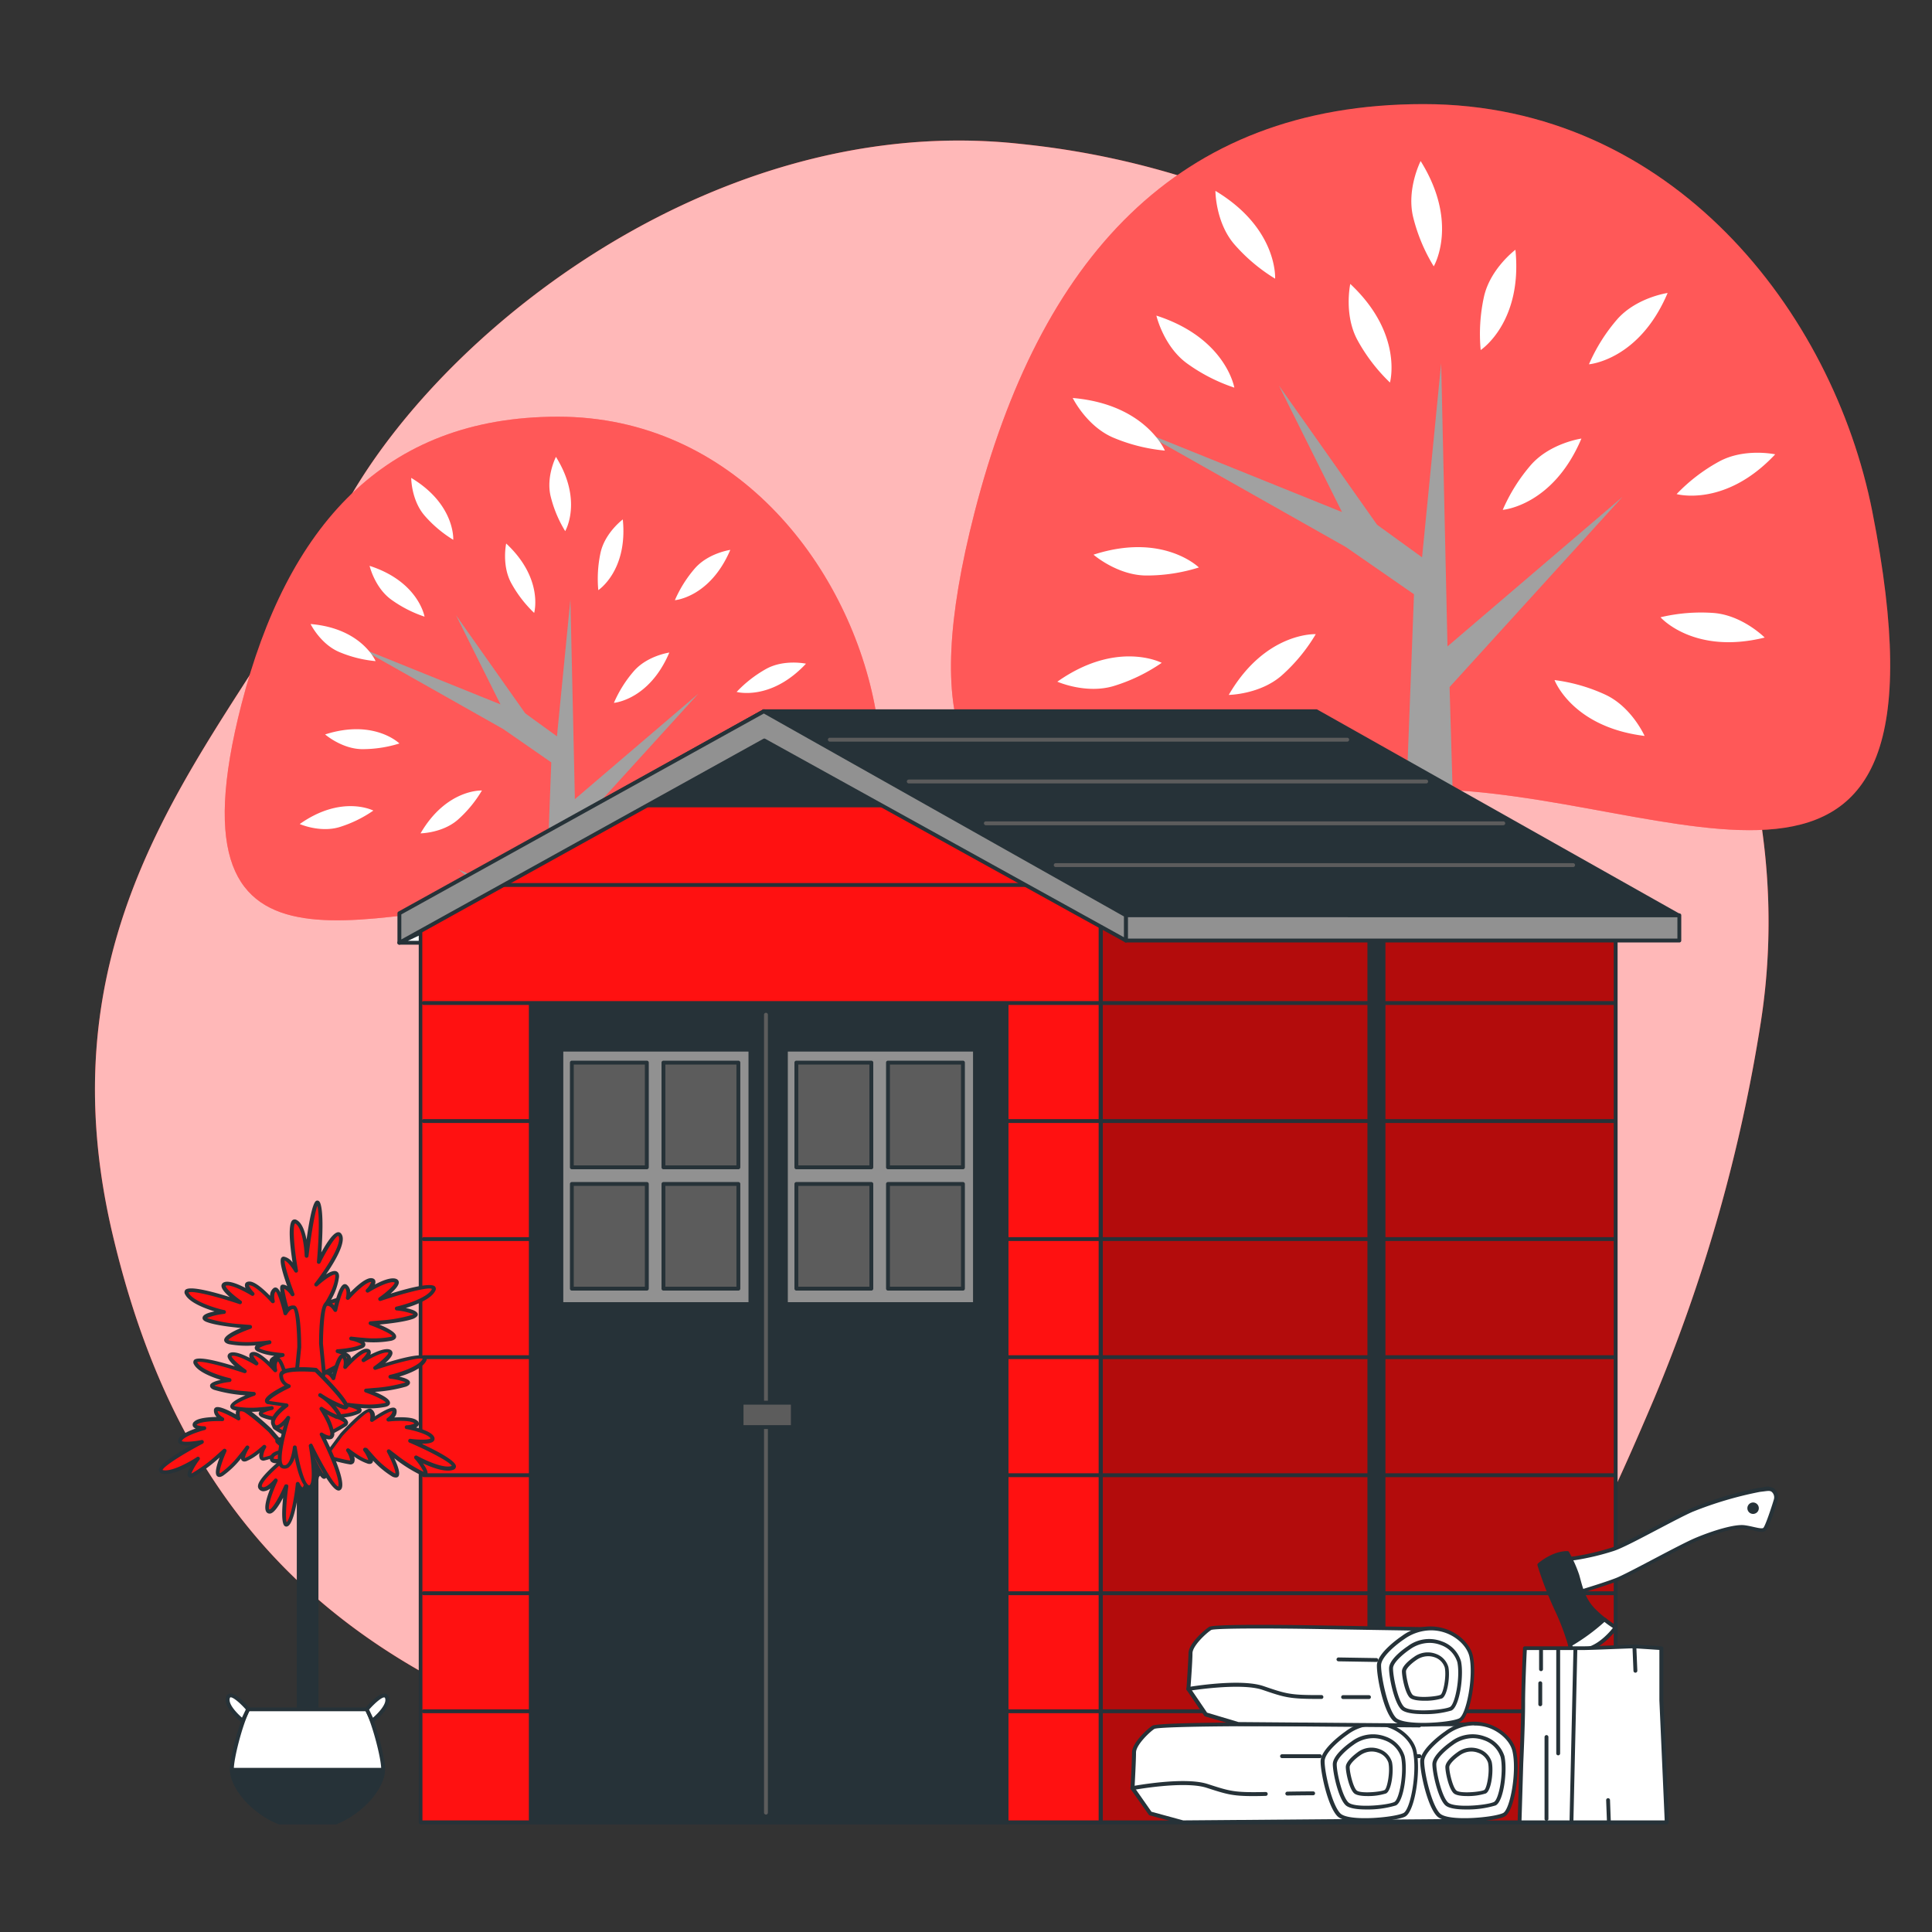 <svg xmlns="http://www.w3.org/2000/svg" viewBox="0 0 500 500"><rect x="0" y="0" width="500" height="500" fill="#333333" stroke="none"/><g id="freepik--background-simple--inject-34"><path d="M455.69,264.57C472.33,158.15,383.55,50.88,267,37.56c-1.45-.17-2.9-.32-4.36-.47C181.17,29,106.72,91.22,85.44,138.67s-77,92.6-56.35,180.56,76.74,134.82,208.27,148.69S393.15,444.17,428.07,362A420.16,420.16,0,0,0,455.69,264.57Z" style="fill:#FF1111"></path><path d="M455.69,264.57C472.33,158.15,383.55,50.88,267,37.56c-1.45-.17-2.9-.32-4.36-.47C181.17,29,106.72,91.22,85.44,138.67s-77,92.6-56.35,180.56,76.74,134.82,208.27,148.69S393.15,444.17,428.07,362A420.16,420.16,0,0,0,455.69,264.57Z" style="fill:#fff;opacity:0.7"></path></g><g id="freepik--Trees--inject-34"><path d="M484.56,132.42c24.28,123.12-52,71.84-116.15,71.84S223,246,252.26,132.42c16.74-64.9,52-105.48,116.15-105.48S474.32,80.5,484.56,132.42Z" style="fill:#FF1111"></path><path d="M484.56,132.42c24.28,123.12-52,71.84-116.15,71.84S223,246,252.26,132.42c16.74-64.9,52-105.48,116.15-105.48S474.32,80.5,484.56,132.42Z" style="fill:#fff;opacity:0.3"></path><polygon points="331.8 193.09 363.09 216.96 359.88 301.39 378.79 301.39 375.15 177.81 419.89 128.6 374.61 167.29 372.97 94.02 368.03 144.24 356.38 135.8 330.98 99.78 347.31 132.52 294.76 111.31 348.32 141.58 365.94 153.79 363.91 207.08 331.8 193.09" style="fill:#a1a1a1"></polygon><path d="M349.45,73.48S347.74,81.41,351.3,88a45.38,45.38,0,0,0,8.42,11S363.26,86.42,349.45,73.48Z" style="fill:#fff"></path><path d="M283,143.55s6.12,5.33,13.6,5.39a45,45,0,0,0,13.67-2.08S301,137.71,283,143.55Z" style="fill:#fff"></path><path d="M273.64,176.42s7.42,3.28,14.59,1.12a45,45,0,0,0,12.42-6S289.1,165.51,273.64,176.42Z" style="fill:#fff"></path><path d="M318,179.84s8.11-.1,13.73-5.05a45,45,0,0,0,8.79-10.67S327.5,163.48,318,179.84Z" style="fill:#fff"></path><path d="M299.27,81.68s1.84,7.91,7.87,12.33a45.27,45.27,0,0,0,12.3,6.31S317.29,87.49,299.27,81.68Z" style="fill:#fff"></path><path d="M431.58,75.82s-8,1.14-13,6.76a45.26,45.26,0,0,0-7.36,11.7S424.21,93.26,431.58,75.82Z" style="fill:#fff"></path><path d="M459.42,117.58s-7.94-1.71-14.51,1.86a45.09,45.09,0,0,0-11,8.43S446.48,131.4,459.42,117.58Z" style="fill:#fff"></path><path d="M456.7,165s-5.72-5.76-13.18-6.36a45.35,45.35,0,0,0-13.78,1.11S438.32,169.54,456.7,165Z" style="fill:#fff"></path><path d="M425.62,190.46s-3.29-7.42-10.05-10.63A45,45,0,0,0,402.31,176S406.83,188.15,425.62,190.46Z" style="fill:#fff"></path><path d="M409.27,113.5s-8,1.14-13,6.75a45.26,45.26,0,0,0-7.36,11.7S401.9,130.94,409.27,113.5Z" style="fill:#fff"></path><path d="M277.62,103s3.57,7.29,10.45,10.24a45,45,0,0,0,13.4,3.37S296.48,104.62,277.62,103Z" style="fill:#fff"></path><path d="M392.19,64.64s-6.5,4.85-8.14,12.15a45,45,0,0,0-.85,13.8S394.09,83.47,392.19,64.64Z" style="fill:#fff"></path><path d="M367.66,41.68s-3.69,7.23-1.94,14.5a45.07,45.07,0,0,0,5.33,12.75S377.68,57.74,367.66,41.68Z" style="fill:#fff"></path><path d="M314.55,49.4s0,8.12,4.87,13.8A45.06,45.06,0,0,0,330,72.12S330.78,59.14,314.55,49.4Z" style="fill:#fff"></path><path d="M226.32,182.23c17.13,86.82-36.67,50.66-81.91,50.66S41.85,262.34,62.5,182.23c11.8-45.77,36.67-74.39,81.91-74.39S219.1,145.61,226.32,182.23Z" style="fill:#FF1111"></path><path d="M226.32,182.23c17.13,86.82-36.67,50.66-81.91,50.66S41.85,262.34,62.5,182.23c11.8-45.77,36.67-74.39,81.91-74.39S219.1,145.61,226.32,182.23Z" style="fill:#fff;opacity:0.3"></path><polygon points="118.59 225.01 140.65 241.85 138.39 301.39 151.72 301.39 149.16 214.24 180.72 179.53 148.78 206.82 147.62 155.15 144.14 190.56 135.93 184.61 118.01 159.21 129.53 182.3 92.47 167.34 130.24 188.68 142.67 197.3 141.24 234.88 118.59 225.01" style="fill:#a1a1a1"></polygon><path d="M131,140.66s-1.21,5.59,1.3,10.23a31.74,31.74,0,0,0,5.94,7.73S140.78,149.79,131,140.66Z" style="fill:#fff"></path><path d="M84.14,190.07s4.32,3.76,9.59,3.81a32.05,32.05,0,0,0,9.64-1.47S96.84,186,84.14,190.07Z" style="fill:#fff"></path><path d="M77.57,213.26s5.24,2.31,10.29.79a31.94,31.94,0,0,0,8.76-4.27S88.48,205.56,77.57,213.26Z" style="fill:#fff"></path><path d="M108.84,215.67s5.73-.07,9.69-3.56a31.76,31.76,0,0,0,6.19-7.53S115.56,204.13,108.84,215.67Z" style="fill:#fff"></path><path d="M95.65,146.44s1.3,5.58,5.55,8.7a32,32,0,0,0,8.67,4.45S108.35,150.54,95.65,146.44Z" style="fill:#fff"></path><path d="M189,142.31s-5.66.8-9.15,4.77a32,32,0,0,0-5.19,8.25S183.76,154.61,189,142.31Z" style="fill:#fff"></path><path d="M208.59,171.76s-5.6-1.2-10.23,1.31a32,32,0,0,0-7.72,6S199.47,181.51,208.59,171.76Z" style="fill:#fff"></path><path d="M206.67,205.21s-4-4.06-9.29-4.48a31.91,31.91,0,0,0-9.72.78S193.71,208.41,206.67,205.21Z" style="fill:#fff"></path><path d="M184.75,223.16s-2.32-5.23-7.08-7.5a32,32,0,0,0-9.36-2.74S171.51,221.53,184.75,223.16Z" style="fill:#fff"></path><path d="M173.22,168.88s-5.67.81-9.15,4.77a31.65,31.65,0,0,0-5.19,8.25S168,181.18,173.22,168.88Z" style="fill:#fff"></path><path d="M80.38,161.5s2.52,5.14,7.37,7.22a31.68,31.68,0,0,0,9.45,2.38S93.68,162.62,80.38,161.5Z" style="fill:#fff"></path><path d="M161.18,134.43s-4.59,3.42-5.75,8.57a32,32,0,0,0-.59,9.73S162.52,147.71,161.18,134.43Z" style="fill:#fff"></path><path d="M143.88,118.24s-2.61,5.09-1.37,10.22a31.67,31.67,0,0,0,3.76,9S150.94,129.56,143.88,118.24Z" style="fill:#fff"></path><path d="M106.42,123.68s0,5.72,3.44,9.73a31.84,31.84,0,0,0,7.44,6.29S117.87,130.55,106.42,123.68Z" style="fill:#fff"></path></g><g id="freepik--Shed--inject-34"><rect x="267.3" y="233.63" width="150.83" height="237.99" style="fill:#FF1111"></rect><rect x="267.3" y="233.63" width="150.83" height="237.99" style="opacity:0.3"></rect><path d="M418.13,472.12H267.3a.5.5,0,0,1-.5-.5v-238a.5.5,0,0,1,.5-.5H418.13a.5.5,0,0,1,.5.5v238A.5.5,0,0,1,418.13,472.12Zm-150.33-1H417.63v-237H267.8Z" style="fill:#263238"></path><path d="M418,260.08H283.71a.5.5,0,0,1,0-1H418a.5.5,0,0,1,0,1Z" style="fill:#263238"></path><path d="M418,290.63H283.71a.5.5,0,1,1,0-1H418a.5.5,0,0,1,0,1Z" style="fill:#263238"></path><path d="M418,321.18H283.71a.5.5,0,0,1-.5-.5.51.51,0,0,1,.5-.5H418a.5.5,0,0,1,.5.5A.5.5,0,0,1,418,321.18Z" style="fill:#263238"></path><path d="M418,351.73H283.71a.5.5,0,0,1-.5-.5.51.51,0,0,1,.5-.5H418a.5.5,0,0,1,.5.5A.5.5,0,0,1,418,351.73Z" style="fill:#263238"></path><path d="M418,382.28H283.71a.5.5,0,0,1,0-1H418a.5.5,0,0,1,0,1Z" style="fill:#263238"></path><path d="M418,412.83H283.71a.5.5,0,0,1-.5-.5.51.51,0,0,1,.5-.5H418a.5.5,0,0,1,.5.5A.5.5,0,0,1,418,412.83Z" style="fill:#263238"></path><path d="M418,443.38H283.71a.5.5,0,0,1-.5-.5.51.51,0,0,1,.5-.5H418a.5.5,0,0,1,.5.5A.5.5,0,0,1,418,443.38Z" style="fill:#263238"></path><rect x="354.39" y="233.63" width="3.66" height="237.99" style="fill:#263238"></rect><path d="M358.05,472.12h-3.66a.5.5,0,0,1-.5-.5v-238a.5.5,0,0,1,.5-.5h3.66a.5.5,0,0,1,.5.5v238A.5.5,0,0,1,358.05,472.12Zm-3.16-1h2.66v-237h-2.66Z" style="fill:#263238"></path><polygon points="103.36 243.98 109.03 243.98 109.03 241.31 103.36 243.98" style="fill:#fff"></polygon><path d="M109,244.48h-5.67a.5.5,0,0,1-.49-.39.49.49,0,0,1,.27-.56l5.68-2.68a.51.51,0,0,1,.48,0,.52.52,0,0,1,.23.43V244A.5.5,0,0,1,109,244.48Zm-3.44-1h2.94v-1.39Z" style="fill:#263238"></path><polygon points="284.87 471.62 108.83 471.62 108.83 233.63 197.68 184.08 284.87 233.63 284.87 471.62" style="fill:#FF1111"></polygon><path d="M284.87,472.12h-176a.5.5,0,0,1-.5-.5v-238a.51.51,0,0,1,.26-.44l88.85-49.54a.48.48,0,0,1,.49,0l87.19,49.55a.49.49,0,0,1,.25.43v238A.5.5,0,0,1,284.87,472.12Zm-175.54-1h175V233.92l-86.69-49.26-88.35,49.26Z" style="fill:#263238"></path><path d="M268.08,229.53H122.44a.5.5,0,0,1,0-1H268.08a.5.5,0,0,1,0,1Z" style="fill:#263238"></path><path d="M285.13,260.08H109.65a.5.5,0,0,1,0-1H285.13a.5.5,0,0,1,0,1Z" style="fill:#263238"></path><path d="M285.13,290.63H109.65a.5.5,0,1,1,0-1H285.13a.5.5,0,0,1,0,1Z" style="fill:#263238"></path><path d="M285.13,321.18H109.65a.5.5,0,0,1-.5-.5.5.5,0,0,1,.5-.5H285.13a.5.5,0,0,1,.5.5A.5.5,0,0,1,285.13,321.18Z" style="fill:#263238"></path><path d="M285.13,351.73H109.65a.5.5,0,0,1-.5-.5.5.5,0,0,1,.5-.5H285.13a.5.5,0,0,1,.5.5A.5.5,0,0,1,285.13,351.73Z" style="fill:#263238"></path><path d="M285.13,382.28H109.65a.5.5,0,1,1,0-1H285.13a.5.5,0,0,1,0,1Z" style="fill:#263238"></path><path d="M285.13,412.83H109.65a.5.5,0,0,1-.5-.5.5.5,0,0,1,.5-.5H285.13a.5.5,0,0,1,.5.5A.5.5,0,0,1,285.13,412.83Z" style="fill:#263238"></path><path d="M285.13,443.38H109.65a.5.5,0,0,1-.5-.5.5.5,0,0,1,.5-.5H285.13a.5.5,0,0,1,.5.5A.5.5,0,0,1,285.13,443.38Z" style="fill:#263238"></path><polygon points="240.52 208.43 197.68 184.08 154.03 208.43 240.52 208.43" style="fill:#263238"></polygon><path d="M240.52,208.93H154a.51.51,0,0,1-.49-.38.52.52,0,0,1,.24-.56l43.66-24.34a.48.48,0,0,1,.49,0L240.77,208a.51.51,0,0,1,.23.57A.5.5,0,0,1,240.52,208.93Zm-84.57-1h82.68l-40.95-23.27Z" style="fill:#263238"></path><rect x="137.37" y="259.89" width="123.13" height="211.73" style="fill:#263238"></rect><path d="M260.5,472.12H137.37a.5.5,0,0,1-.5-.5V259.89a.5.5,0,0,1,.5-.5H260.5a.5.5,0,0,1,.5.5V471.62A.5.5,0,0,1,260.5,472.12Zm-122.63-1H260V260.39H137.87Z" style="fill:#263238"></path><rect x="145.28" y="271.65" width="48.92" height="65.89" style="fill:#919191"></rect><path d="M194.21,338H145.28a.51.51,0,0,1-.5-.5V271.65a.5.5,0,0,1,.5-.5h48.93a.5.5,0,0,1,.5.5v65.89A.51.51,0,0,1,194.21,338Zm-48.43-1h47.93V272.15H145.78Z" style="fill:#263238"></path><rect x="147.99" y="275.01" width="19.4" height="27.09" style="fill:#5c5c5c"></rect><path d="M167.39,302.6H148a.5.5,0,0,1-.5-.5V275a.5.5,0,0,1,.5-.5h19.4a.5.5,0,0,1,.5.5V302.1A.5.5,0,0,1,167.39,302.6Zm-18.9-1h18.4V275.51h-18.4Z" style="fill:#263238"></path><rect x="171.7" y="275.01" width="19.4" height="27.09" style="fill:#5c5c5c"></rect><path d="M191.09,302.6H171.7a.5.5,0,0,1-.5-.5V275a.5.5,0,0,1,.5-.5h19.39a.5.5,0,0,1,.5.5V302.1A.5.5,0,0,1,191.09,302.6Zm-18.89-1h18.39V275.51H172.2Z" style="fill:#263238"></path><rect x="147.99" y="306.41" width="19.4" height="27.09" style="fill:#5c5c5c"></rect><path d="M167.39,334H148a.5.5,0,0,1-.5-.5V306.41a.5.5,0,0,1,.5-.5h19.4a.5.5,0,0,1,.5.5V333.5A.5.5,0,0,1,167.39,334Zm-18.9-1h18.4V306.91h-18.4Z" style="fill:#263238"></path><rect x="171.7" y="306.41" width="19.4" height="27.09" style="fill:#5c5c5c"></rect><path d="M191.09,334H171.7a.5.5,0,0,1-.5-.5V306.41a.5.5,0,0,1,.5-.5h19.39a.5.5,0,0,1,.5.5V333.5A.5.5,0,0,1,191.09,334Zm-18.89-1h18.39V306.91H172.2Z" style="fill:#263238"></path><rect x="203.39" y="271.65" width="48.92" height="65.89" style="fill:#919191"></rect><path d="M252.32,338H203.39a.51.51,0,0,1-.5-.5V271.65a.5.5,0,0,1,.5-.5h48.93a.5.5,0,0,1,.5.5v65.89A.5.5,0,0,1,252.32,338Zm-48.43-1h47.93V272.15H203.89Z" style="fill:#263238"></path><rect x="206.1" y="275.01" width="19.4" height="27.09" style="fill:#5c5c5c"></rect><path d="M225.5,302.6H206.1a.5.5,0,0,1-.5-.5V275a.5.5,0,0,1,.5-.5h19.4a.5.5,0,0,1,.5.5V302.1A.5.5,0,0,1,225.5,302.6Zm-18.9-1H225V275.51H206.6Z" style="fill:#263238"></path><rect x="229.81" y="275.01" width="19.4" height="27.09" style="fill:#5c5c5c"></rect><path d="M249.21,302.6h-19.4a.5.5,0,0,1-.5-.5V275a.5.5,0,0,1,.5-.5h19.4a.5.5,0,0,1,.5.5V302.1A.5.5,0,0,1,249.21,302.6Zm-18.9-1h18.4V275.51h-18.4Z" style="fill:#263238"></path><polyline points="211.76 306.41 206.1 306.41 206.1 333.5 225.5 333.5 225.5 306.41 211.76 306.41" style="fill:#5c5c5c"></polyline><path d="M225.5,334H206.1a.5.5,0,0,1-.5-.5V306.41a.5.5,0,0,1,.5-.5h19.4a.5.5,0,0,1,.5.5V333.5A.5.5,0,0,1,225.5,334Zm-18.9-1H225V306.91H206.6Z" style="fill:#263238"></path><rect x="229.81" y="306.41" width="19.4" height="27.09" style="fill:#5c5c5c"></rect><path d="M249.21,334h-19.4a.5.5,0,0,1-.5-.5V306.41a.5.5,0,0,1,.5-.5h19.4a.5.5,0,0,1,.5.5V333.5A.5.5,0,0,1,249.21,334Zm-18.9-1h18.4V306.91h-18.4Z" style="fill:#263238"></path><path d="M198.23,469.61a.51.51,0,0,1-.5-.5V262.61a.5.5,0,0,1,.5-.5.5.5,0,0,1,.5.5v206.5A.5.5,0,0,1,198.23,469.61Z" style="fill:#5c5c5c"></path><rect x="191.92" y="363.02" width="13.26" height="6.31" style="fill:#5c5c5c"></rect><path d="M205.18,369.83H191.92a.5.5,0,0,1-.5-.5V363a.5.5,0,0,1,.5-.5h13.26a.5.5,0,0,1,.5.5v6.31A.5.5,0,0,1,205.18,369.83Zm-12.76-1h12.26v-5.31H192.42Z" style="fill:#263238"></path><polygon points="197.68 184.08 291.37 236.88 434.4 236.88 340.71 184.08 197.68 184.08" style="fill:#263238"></polygon><path d="M434.4,237.38h-143a.54.54,0,0,1-.25-.06l-93.68-52.8a.49.49,0,0,1-.24-.56.5.5,0,0,1,.48-.38h143a.4.4,0,0,1,.24.07l93.69,52.8a.5.5,0,0,1-.24.93Zm-142.9-1h141l-91.91-51.8h-141Z" style="fill:#263238"></path><path d="M348.66,191.93H214.76a.5.5,0,0,1-.5-.5.5.5,0,0,1,.5-.5h133.9a.5.5,0,0,1,.5.5A.5.5,0,0,1,348.66,191.93Z" style="fill:#5c5c5c"></path><path d="M369.09,202.75H235.19a.51.51,0,0,1-.5-.5.5.5,0,0,1,.5-.5h133.9a.5.5,0,0,1,.5.5A.5.5,0,0,1,369.09,202.75Z" style="fill:#5c5c5c"></path><path d="M389.05,213.57H255.14a.51.51,0,0,1-.5-.5.5.5,0,0,1,.5-.5H389.05a.5.5,0,0,1,.5.5A.51.51,0,0,1,389.05,213.57Z" style="fill:#5c5c5c"></path><path d="M407.12,224.39H273.22a.5.5,0,0,1-.5-.5.5.5,0,0,1,.5-.5h133.9a.5.5,0,0,1,.5.5A.5.5,0,0,1,407.12,224.39Z" style="fill:#5c5c5c"></path><rect x="291.37" y="236.88" width="143.24" height="6.53" style="fill:#919191"></rect><path d="M434.61,243.91H291.37a.5.5,0,0,1-.5-.5v-6.53a.5.5,0,0,1,.5-.5H434.61a.5.5,0,0,1,.5.5v6.53A.5.5,0,0,1,434.61,243.91Zm-142.74-1H434.11v-5.53H291.87Z" style="fill:#263238"></path><polygon points="291.37 243.41 197.81 191.64 103.36 243.98 103.36 236.36 197.68 184.08 291.37 236.88 291.37 243.41" style="fill:#919191"></polygon><path d="M103.36,244.48a.59.59,0,0,1-.26-.07.51.51,0,0,1-.24-.43v-7.62a.52.52,0,0,1,.25-.44l94.33-52.27a.48.48,0,0,1,.49,0l93.69,52.8a.49.49,0,0,1,.25.43v6.53a.5.5,0,0,1-.25.43.48.48,0,0,1-.49,0l-93.32-51.63L103.6,244.42A.53.53,0,0,1,103.36,244.48Zm.5-7.83v6.48l93.7-51.93a.53.53,0,0,1,.49,0l92.82,51.36v-5.39l-93.19-52.51Z" style="fill:#263238"></path></g><g id="freepik--plant-1--inject-34"><path d="M79.2,361s-10.09-21.76-6.92-21.76,3.62,4.53,3.62,4.53-3.85-10.87-2.71-10.87,2.49,2,2.49,2-3.63-9.28-2.27-9.28,3.17,3.17,3.17,3.17-2.49-14,0-12.68S79.3,325,79.3,325s2-16.75,3.17-13.35,0,14.94,0,14.94,4.75-9.74,5.65-6.57-6.33,12.45-6.33,12.45,5.65-5.21,5.43-2-2.79,7-2.79,7,5.73-2.71,5,0-3.85,6.34-3.85,6.34,1.68-2.79,1.63,1.09a15.59,15.59,0,0,1-2.53,7.51s3.17-.91,1.58,1.58S79.2,361,79.2,361Z" style="fill:#FF1111"></path><path d="M79.2,361.53l-.11,0a.5.5,0,0,1-.35-.27c-1.5-3.24-8.9-19.52-7.32-22a1,1,0,0,1,.86-.47,3.48,3.48,0,0,1,1.53.34c-1-3.08-1.6-5.78-1.16-6.4a.68.68,0,0,1,.54-.28,2.15,2.15,0,0,1,1.15.41c-1.07-3-2.13-6.47-1.54-7.32a.72.72,0,0,1,.61-.33,3.59,3.59,0,0,1,2.31,1.54c-.63-4.05-1.3-10,0-11a1,1,0,0,1,1.09,0c1.38.75,2.12,3,2.52,5.08,1.41-10,2.35-10.08,2.73-10.12s.68.22.87.79c.83,2.49.5,9,.23,12.63,1.34-2.44,3.19-5.33,4.46-5.23.32,0,.75.23,1,1,.64,2.23-2.13,6.85-4.25,9.93,1-.67,2.09-1.1,2.74-.79.32.16.69.53.63,1.45a15.82,15.82,0,0,1-2.07,5.91c1.35-.5,3.15-1,4-.31a1.36,1.36,0,0,1,.36,1.5,16.07,16.07,0,0,1-2.71,5c.37.34.52,1.08.5,2.34a15.14,15.14,0,0,1-2,6.83,1.52,1.52,0,0,1,1.33.49c.53.7-.11,1.7-.32,2-1.6,2.53-7,7-7.21,7.16A.49.49,0,0,1,79.2,361.53Zm-6.92-21.76c-1,.93,2.86,11.22,7.1,20.45,1.38-1.17,5.26-4.55,6.51-6.51.43-.67.36-.89.36-.9a2.27,2.27,0,0,0-1.38.07.5.5,0,0,1-.55-.77,15.15,15.15,0,0,0,2.44-7.22,4.37,4.37,0,0,0-.14-1.5c-.34.43-.58.7-.61.73a.5.5,0,0,1-.67.08.49.49,0,0,1-.13-.66,3.46,3.46,0,0,1,.71-.88A17.26,17.26,0,0,0,89,337.34c0-.12.08-.4,0-.48-.47-.38-2.62.23-4.33,1a.52.52,0,0,1-.6-.13.5.5,0,0,1,0-.6s2.49-3.77,2.7-6.76c0-.36,0-.47-.06-.48-.48-.22-2.63,1.17-4.53,2.92a.52.52,0,0,1-.68,0,.51.51,0,0,1-.06-.68c2-2.52,6.94-9.6,6.25-12-.06-.23-.13-.28-.13-.28-.63,0-2.79,3.23-4.6,6.92a.49.49,0,0,1-.94-.26c0-.12,1-10.85.11-14.44-.66,1.75-1.63,7.58-2.29,13a.49.49,0,0,1-.52.44.49.49,0,0,1-.47-.48c-.06-2-.62-7.41-2.46-8.41-.7.47-.35,6.06.73,12.15a.49.49,0,0,1-.32.56.5.5,0,0,1-.6-.22c-.62-1.08-1.8-2.64-2.55-2.89-.09,1,1.2,5.12,2.54,8.57a.5.5,0,0,1-.88.46,5.22,5.22,0,0,0-1.79-1.75,40.18,40.18,0,0,0,1.86,7.05,8.25,8.25,0,0,1,1.07,3.2.49.49,0,0,1-.39.53.51.51,0,0,1-.58-.32c-.34-.95-.68-2-1-2.95A2.53,2.53,0,0,0,72.28,339.77Z" style="fill:#263238"></path><path d="M77.45,348.63s-.07-9.93-1.35-10.28-2.28,1.55-2.28,1.55-1.59-6.93-2.73-6.15-.55,3-.55,3-4.05-4.58-6-4.62.73,2.74.73,2.74-5.36-3.34-7.14-2.58,3.89,4.74,3.89,4.74-15.24-5.17-13.71-2.26,9.49,4.72,9.49,4.72-7.23.94-4.22,2.14c2,.78,6.12,1.27,8.72,1.52,1.35.12,2.29.18,2.29.18s-8.88,3.15-5.22,4a25.54,25.54,0,0,0,6.92.27c1.9-.13,3.32-.34,3.32-.34s-4.66,1-2.77,2,6.21,1.27,6.21,1.27-4.19,1.18-2.45,2.34,6.07,3.3,6.07,3.3Z" style="fill:#FF1111"></path><path d="M76.7,356.74a.42.42,0,0,1-.22-.05c-.18-.09-4.39-2.16-6.13-3.33a1.15,1.15,0,0,1-.63-1.16c.08-.53.62-1,1.25-1.31a14.34,14.34,0,0,1-4.33-1.12c-.66-.35-.75-.77-.71-1.06a.93.93,0,0,1,.29-.54,26,26,0,0,1-6.94-.29c-.82-.2-1.24-.56-1.27-1.07,0-1.05,2.21-2.24,4.37-3.14h-.1c-3-.28-6.88-.78-8.85-1.56-.28-.11-1.13-.45-1-1.15s1.12-1.16,3.1-1.57c-2.55-.78-6.5-2.28-7.59-4.36a1,1,0,0,1,0-1.18c1-1.2,7.16.46,11.53,1.83-1.17-1-2.24-2.19-2.15-3a1,1,0,0,1,.65-.82c1.26-.54,3.76.52,5.58,1.47a1.43,1.43,0,0,1-.1-1.11c.12-.27.41-.56,1.13-.56,1.5,0,3.92,2.27,5.31,3.69a2.46,2.46,0,0,1,.92-2,.81.81,0,0,1,.78-.08c1,.39,1.94,3.43,2.47,5.47a2.2,2.2,0,0,1,2.18-.85c1.35.37,1.68,6.05,1.71,10.75v.06l-.76,7.61a.48.48,0,0,1-.25.39A.53.53,0,0,1,76.7,356.74Zm-6-4.39a.71.71,0,0,0,.19.18c1.29.86,4.1,2.3,5.37,2.94l.68-6.86c0-4.32-.44-9.28-1-9.81-.67-.16-1.43.93-1.64,1.33a.51.51,0,0,1-.51.26.49.49,0,0,1-.42-.38c-.64-2.79-1.55-5.34-2-5.78-.59.53-.39,1.94-.27,2.42a.5.5,0,0,1-.25.57.52.52,0,0,1-.61-.11c-1.51-1.71-4.36-4.43-5.6-4.46a.81.81,0,0,0-.24,0,6.74,6.74,0,0,0,1.34,1.87.49.49,0,0,1,0,.66.49.49,0,0,1-.65.11c-2-1.23-5.56-3-6.68-2.54-.11.5,1.8,2.34,4,3.87a.5.5,0,0,1-.45.88c-5.64-1.91-12.19-3.59-13.15-3l0,.08c1.17,2.23,7,4,9.16,4.46a.5.5,0,0,1,0,1,16.39,16.39,0,0,0-4.39,1.05c.07,0,.16.08.3.13a37.76,37.76,0,0,0,8.58,1.49c1.34.12,2.26.18,2.27.18a.51.51,0,0,1,.13,1c-2.88,1-5.52,2.36-5.76,2.92h0a4.79,4.79,0,0,0,.49.15,25.15,25.15,0,0,0,6.78.26c1.85-.13,3.27-.33,3.28-.34a.5.5,0,0,1,.18,1,8.43,8.43,0,0,0-2.77,1l.13.08c1.77.94,6,1.21,6,1.21a.5.5,0,0,1,.47.45.49.49,0,0,1-.36.53,5,5,0,0,0-2.51,1.27Z" style="fill:#263238"></path><path d="M83.08,347.72s.08-9.92,1.35-10.27S86.71,339,86.71,339s1.59-6.92,2.73-6.15.56,3,.56,3,4-4.58,6-4.63-.74,2.74-.74,2.74,5.37-3.33,7.15-2.57-3.89,4.73-3.89,4.73,15.24-5.17,13.71-2.25-9.49,4.71-9.49,4.71,7.23.95,4.21,2.14c-2,.79-6.11,1.28-8.71,1.52-1.35.13-2.29.19-2.29.19s8.88,3.14,5.22,4a24.79,24.79,0,0,1-6.92.27c-1.9-.13-3.33-.34-3.33-.34s4.67,1,2.77,2-6.21,1.27-6.21,1.27,4.19,1.18,2.46,2.34-6.07,3.3-6.07,3.3Z" style="fill:#FF1111"></path><path d="M83.84,355.84a.5.5,0,0,1-.24-.06.51.51,0,0,1-.26-.39l-.76-7.62v0c0-4.7.37-10.38,1.72-10.76a2.2,2.2,0,0,1,2.18.86c.52-2,1.46-5.08,2.47-5.48a.81.81,0,0,1,.77.09,2.42,2.42,0,0,1,.93,2c1.38-1.42,3.8-3.66,5.31-3.7.71,0,1,.3,1.13.57a1.4,1.4,0,0,1-.1,1.1c1.82-1,4.31-2,5.58-1.46a1,1,0,0,1,.64.81c.09.82-1,2-2.14,3,4.36-1.37,10.5-3,11.53-1.82a1,1,0,0,1,0,1.17c-1.09,2.09-5,3.59-7.58,4.36,2,.42,3,.95,3.09,1.58s-.76,1-1,1.15c-2,.78-5.9,1.27-8.86,1.55h-.09c2.16.89,4.42,2.08,4.36,3.13,0,.51-.45.87-1.26,1.07a25.61,25.61,0,0,1-7,.29,1,1,0,0,1,.3.55c0,.29,0,.71-.71,1.06A14.63,14.63,0,0,1,89.57,350c.63.35,1.16.79,1.25,1.31a1.14,1.14,0,0,1-.63,1.16c-1.74,1.17-6,3.25-6.13,3.34A.59.59,0,0,1,83.84,355.84Zm-.26-8.14.68,6.87c1.27-.64,4.08-2.08,5.37-2.95.17-.11.2-.18.2-.18-.06-.3-1.28-.91-2.51-1.26a.5.5,0,0,1,.1-1s4.23-.27,6-1.21l.13-.08a8.48,8.48,0,0,0-2.77-1,.5.5,0,0,1-.39-.58.51.51,0,0,1,.57-.4s1.43.2,3.28.33A24.68,24.68,0,0,0,101,346a1.3,1.3,0,0,0,.53-.21c-.16-.45-2.86-1.83-5.8-2.87a.51.51,0,0,1-.33-.54.5.5,0,0,1,.47-.43s.93-.06,2.27-.19a38,38,0,0,0,8.58-1.48,2.71,2.71,0,0,0,.29-.14,15.9,15.9,0,0,0-4.38-1,.5.5,0,0,1-.44-.48.5.5,0,0,1,.39-.51c2.15-.48,8-2.23,9.16-4.45a.38.38,0,0,0,0-.14c-.74-.56-7.42,1.15-13.16,3.1a.5.5,0,0,1-.45-.89c2.17-1.52,4.09-3.37,4-3.86-1.16-.48-4.73,1.3-6.72,2.54a.5.5,0,0,1-.63-.77,5.45,5.45,0,0,0,1.29-1.9H96c-1.24,0-4.1,2.75-5.61,4.46a.5.5,0,0,1-.61.11.52.52,0,0,1-.25-.57c.13-.47.32-1.89-.26-2.42-.5.44-1.41,3-2,5.78a.51.51,0,0,1-.42.39.51.51,0,0,1-.51-.26c-.21-.4-1-1.5-1.7-1.3C84,338.42,83.62,343.39,83.58,347.7Zm10.06.14Z" style="fill:#263238"></path><path d="M67.07,372.79s5.51,3.94,7.88,6.69l2.36,2.76v65.59H82V382.24l7.09-8.66-6.69,4.72,4.33-16.14-7.48,15-6.7-13,2,11.42Z" style="fill:#263238"></path><path d="M82,448.33H77.31a.5.5,0,0,1-.5-.5V382.42l-2.24-2.61c-2.3-2.68-7.73-6.57-7.79-6.61a.5.5,0,0,1,.47-.88l6.66,2.46-1.82-10.56a.5.5,0,0,1,.94-.32L79.27,376l7-14.08a.51.51,0,0,1,.62-.25.52.52,0,0,1,.31.6l-4,14.81,5.56-3.93a.49.49,0,0,1,.65.07.5.5,0,0,1,0,.65l-7,8.53v65.41A.5.5,0,0,1,82,448.33Zm-4.22-1h3.72V382.24a.52.52,0,0,1,.11-.32l4.76-5.81-3.69,2.6a.5.5,0,0,1-.57,0,.51.51,0,0,1-.2-.54l3-11.36-5.27,10.53a.49.49,0,0,1-.44.28h0a.5.5,0,0,1-.45-.27l-5.2-10.1L75,375.46a.5.5,0,0,1-.66.56l-4.3-1.59a40.46,40.46,0,0,1,5.25,4.73l2.36,2.75a.5.5,0,0,1,.12.33Z" style="fill:#263238"></path><path d="M69.92,370.17s-6.71-6.3-7.76-5.67-.42,2.52-.42,2.52-5.67-3.36-5.88-2.1,1.68,2.31,1.68,2.31-5.66-.21-6.92,1,2.31,1.26,2.31,1.26-5.67,1.47-6.3,3.15,5.67.42,5.67.42S39.08,380,42,380.87s9.24-3.36,9.24-3.36-4,5.46-1.26,4.2a37.84,37.84,0,0,0,6.59-4.88c1-.83,1.59-1.41,1.59-1.41s-3.57,8-.63,6.08A23.46,23.46,0,0,0,62.15,377c1.13-1.35,1.9-2.44,1.9-2.44s-2.31,3.77-.42,3.14,4.83-3.35,4.83-3.35-1.89,3.56,0,3.14,6.09-2,6.09-2Z" style="fill:#FF1111"></path><path d="M49.34,382.4a.79.79,0,0,1-.63-.28c-.15-.19-.56-.69.85-3-2.17,1.21-5.62,2.82-7.68,2.23a1,1,0,0,1-.79-.81c-.15-1.45,4.77-4.47,8.47-6.53-1.39.12-2.77.06-3.25-.51a.94.94,0,0,1-.15-1c.45-1.19,2.69-2.18,4.49-2.8a1.24,1.24,0,0,1-.74-.63,1,1,0,0,1,.35-1.15c1-1,4-1.18,5.82-1.21a2.28,2.28,0,0,1-.71-1.88.79.79,0,0,1,.46-.6c.92-.43,3.52.86,5.23,1.81a2.05,2.05,0,0,1,.84-2c.92-.54,3.73,1.39,8.37,5.73l0,0,4.63,5.38a.49.49,0,0,1,.11.45.53.53,0,0,1-.32.35c-.17.06-4.26,1.56-6.16,2a1.12,1.12,0,0,1-1.22-.33,2,2,0,0,1-.11-1.61,13.35,13.35,0,0,1-3.44,2.14c-.68.22-1,0-1.21-.21a1,1,0,0,1-.18-.48,23.08,23.08,0,0,1-4.59,4.41c-.67.43-1.19.49-1.57.16-.72-.62-.19-2.7.62-4.83a37.87,37.87,0,0,1-6.66,4.92A2.24,2.24,0,0,1,49.34,382.4ZM51.25,377a.52.52,0,0,1,.36.16.5.5,0,0,1,0,.64,16.26,16.26,0,0,0-2.08,3.53l.21-.08a38.07,38.07,0,0,0,6.48-4.81c.94-.82,1.57-1.4,1.57-1.4a.5.5,0,0,1,.63,0,.49.49,0,0,1,.17.61c-1.11,2.48-1.89,5-1.74,5.66a2.42,2.42,0,0,0,.38-.2,23.25,23.25,0,0,0,4.5-4.37c1.09-1.33,1.86-2.41,1.87-2.42a.5.5,0,0,1,.84.55,8,8,0,0,0-1.09,2.43l.08,0c1.77-.59,4.62-3.22,4.64-3.25a.5.5,0,0,1,.65,0,.51.51,0,0,1,.14.63,4.86,4.86,0,0,0-.76,2.45.67.67,0,0,0,.21,0c1.38-.31,4.09-1.26,5.35-1.71l-4.14-4.8c-2.87-2.69-6.41-5.56-7.2-5.56h0c-.49.31-.25,1.51-.13,1.9a.48.48,0,0,1-.16.55.5.5,0,0,1-.57,0c-2.21-1.31-4.45-2.32-5.12-2.32h0c0,.71,1,1.45,1.44,1.66a.5.5,0,0,1,.23.58.47.47,0,0,1-.5.36c-2.1-.08-5.74.1-6.55.9l-.08.1a5.43,5.43,0,0,0,2,.31.5.5,0,0,1,.49.44.49.49,0,0,1-.37.54c-2.25.59-5.58,1.85-5.95,2.84.29.35,2.69.24,5.1-.24a.49.49,0,0,1,.57.32.51.51,0,0,1-.24.61c-4.81,2.52-10.05,5.78-10.42,6.83h0c2.23.63,7.12-2.16,8.82-3.29A.47.47,0,0,1,51.25,377Z" style="fill:#263238"></path><path d="M77.66,365.63s-.07-9.21-1.25-9.53-2.12,1.43-2.12,1.43-1.47-6.42-2.53-5.7-.51,2.8-.51,2.8-3.76-4.24-5.54-4.29.68,2.54.68,2.54-5-3.09-6.62-2.38,3.6,4.39,3.6,4.39-14.13-4.8-12.71-2.09,8.8,4.37,8.8,4.37-6.7.87-3.91,2a38,38,0,0,0,8.08,1.41c1.26.12,2.12.18,2.12.18s-8.23,2.91-4.84,3.74a23.6,23.6,0,0,0,6.43.25c1.75-.13,3.08-.32,3.08-.32s-4.33.93-2.57,1.87,5.76,1.18,5.76,1.18-3.89,1.09-2.28,2.17S77,372.69,77,372.69Z" style="fill:#FF1111"></path><path d="M77,373.19a.43.43,0,0,1-.22-.06c-.17-.08-4.08-2-5.69-3.09a1.1,1.1,0,0,1-.6-1.11,2,2,0,0,1,1.08-1.19,13.26,13.26,0,0,1-3.92-1c-.63-.34-.71-.74-.68-1a1,1,0,0,1,.23-.46A23.26,23.26,0,0,1,60.8,365c-.78-.18-1.18-.53-1.21-1,0-.95,1.82-2,3.94-2.89a37.29,37.29,0,0,1-8.16-1.43c-.27-.11-1.08-.43-1-1.11,0-.24.11-.88,2.75-1.46-2.37-.73-5.91-2.11-6.91-4a1,1,0,0,1,0-1.13c1-1.11,6.53.37,10.57,1.63-1-.92-1.95-2-1.88-2.71a1,1,0,0,1,.62-.78c1.17-.5,3.44.44,5.13,1.31a1.25,1.25,0,0,1-.06-1c.11-.26.39-.55,1.08-.55,1.39,0,3.59,2.06,4.89,3.38a2.26,2.26,0,0,1,.87-1.81.8.8,0,0,1,.75-.08c.94.37,1.81,3.14,2.3,5a2.07,2.07,0,0,1,2-.76c1,.29,1.57,3.65,1.62,10v.06l-.71,7.06a.48.48,0,0,1-.25.38A.44.44,0,0,1,77,373.19Zm-5.52-4.11s0,.05.17.13c1.17.79,3.72,2.1,4.92,2.71l.63-6.32c0-4-.41-8.55-1-9.06-.57-.15-1.27.86-1.47,1.22a.49.49,0,0,1-.92-.12c-.58-2.52-1.41-4.85-1.87-5.32-.5.5-.32,1.76-.21,2.19a.51.51,0,0,1-.25.57.52.52,0,0,1-.61-.11c-1.39-1.58-4-4.1-5.17-4.13h-.13a5.77,5.77,0,0,0,1.18,1.69.49.49,0,0,1,0,.66.51.51,0,0,1-.65.11c-2-1.23-5.19-2.77-6.16-2.35-.06.45,1.68,2.11,3.69,3.52a.51.51,0,0,1,.16.64.5.5,0,0,1-.61.24c-5.14-1.74-11.12-3.28-12.13-2.84l0,.05c1.08,2.05,6.48,3.66,8.47,4.11a.5.5,0,0,1,.39.51.5.5,0,0,1-.44.47,16.24,16.24,0,0,0-4,.93l.21.1a37.58,37.58,0,0,0,7.94,1.37c1.24.12,2.1.18,2.11.18a.49.49,0,0,1,.46.43.5.5,0,0,1-.33.54c-2.56.9-4.94,2.1-5.29,2.64a1.63,1.63,0,0,0,.4.14,23.43,23.43,0,0,0,6.27.24c1.72-.12,3-.31,3-.31a.5.5,0,0,1,.18,1,8.62,8.62,0,0,0-2.52.89l.08,0c1.64.87,5.52,1.12,5.56,1.12a.48.48,0,0,1,.46.44.49.49,0,0,1-.36.54A5,5,0,0,0,71.44,369.08Z" style="fill:#263238"></path><path d="M82.88,364.79s.07-9.21,1.25-9.53,2.11,1.43,2.11,1.43,1.48-6.42,2.54-5.7.51,2.81.51,2.81,3.76-4.25,5.54-4.3-.69,2.54-.69,2.54,5-3.09,6.63-2.38-3.61,4.39-3.61,4.39,14.14-4.8,12.72-2.09-8.8,4.37-8.8,4.37,6.7.87,3.9,2a37.28,37.28,0,0,1-8.08,1.41c-1.25.12-2.12.18-2.12.18s8.24,2.91,4.84,3.74a23.51,23.51,0,0,1-6.42.25c-1.76-.13-3.08-.32-3.08-.32s4.33.94,2.57,1.87-5.76,1.18-5.76,1.18,3.88,1.09,2.28,2.17-5.63,3.06-5.63,3.06Z" style="fill:#FF1111"></path><path d="M83.58,372.35a.42.42,0,0,1-.24-.07.49.49,0,0,1-.26-.38l-.7-7.06v-.06c.05-6.36.59-9.72,1.62-10a2,2,0,0,1,2,.76c.49-1.9,1.35-4.67,2.29-5a.82.82,0,0,1,.76.08,2.28,2.28,0,0,1,.87,1.81c1.29-1.32,3.5-3.34,4.88-3.38.69,0,1,.29,1.09.55a1.25,1.25,0,0,1-.06,1c1.69-.87,4-1.81,5.12-1.31a.93.93,0,0,1,.62.78c.08.75-.83,1.79-1.88,2.71,4-1.26,9.62-2.74,10.57-1.63a1,1,0,0,1,0,1.13c-1,1.91-4.55,3.29-6.92,4,2.65.58,2.73,1.22,2.76,1.46.08.68-.73,1-1,1.11A36.81,36.81,0,0,1,97,360.21c2.11.88,4,1.94,3.93,2.89,0,.49-.43.84-1.2,1a22,22,0,0,1-6.36.28.89.89,0,0,1,.22.46c0,.28,0,.68-.68,1a13.18,13.18,0,0,1-3.92,1,2,2,0,0,1,1.09,1.19,1.11,1.11,0,0,1-.6,1.11c-1.62,1.09-5.52,3-5.69,3.09A.46.46,0,0,1,83.58,372.35Zm-.2-7.59.63,6.32c1.19-.61,3.74-1.92,4.92-2.71.15-.09.17-.15.17-.15a5.21,5.21,0,0,0-2.31-1.12.51.51,0,0,1-.36-.54.49.49,0,0,1,.47-.44s3.91-.25,5.55-1.12l.08-.05a8.53,8.53,0,0,0-2.51-.89.5.5,0,0,1,.17-1s1.33.19,3,.31a21.83,21.83,0,0,0,6.26-.24,1.77,1.77,0,0,0,.41-.14c-.35-.54-2.73-1.74-5.3-2.64a.49.49,0,0,1-.32-.54.48.48,0,0,1,.46-.43s.86-.06,2.11-.18a37.7,37.7,0,0,0,7.94-1.37l.21-.1a16.11,16.11,0,0,0-4-.92.51.51,0,0,1-.43-.48.5.5,0,0,1,.39-.51c2-.45,7.39-2.06,8.46-4.11,0,0,0,0,0-.05-1-.44-7,1.1-12.13,2.84a.5.5,0,0,1-.45-.88c2-1.41,3.75-3.07,3.72-3.55-1-.38-4.21,1.15-6.18,2.38a.51.51,0,0,1-.65-.11.5.5,0,0,1,0-.66A5.4,5.4,0,0,0,95,350h-.12c-1.14,0-3.78,2.55-5.18,4.13a.52.52,0,0,1-.61.11.52.52,0,0,1-.25-.57c.12-.43.29-1.69-.21-2.19-.46.47-1.28,2.8-1.86,5.32a.5.5,0,0,1-.42.38.49.49,0,0,1-.51-.26c-.19-.36-.89-1.37-1.54-1.18C83.78,356.21,83.41,360.8,83.38,364.76Z" style="fill:#263238"></path><path d="M88.55,371.25s6.24-6.77,7.33-6.22.6,2.48.6,2.48,5.41-3.76,5.71-2.52-1.51,2.42-1.51,2.42,5.64-.62,7,.54-2.21,1.43-2.21,1.43,5.76,1.05,6.51,2.68-5.62.83-5.62.83,13.69,5.94,10.82,7-9.46-2.67-9.46-2.67,4.38,5.15,1.57,4.09a37.79,37.79,0,0,1-6.94-4.38c-1-.76-1.69-1.3-1.69-1.3s4.15,7.7,1.08,6a23.73,23.73,0,0,1-4.93-4.13c-1.22-1.27-2.07-2.3-2.07-2.3s2.58,3.59.65,3.1-5.06-3-5.06-3,2.15,3.42.23,3.14S84.33,377,84.33,377Z" style="fill:#FF1111"></path><path d="M102.44,382.38a2.12,2.12,0,0,1-1-.29,23.74,23.74,0,0,1-4.9-4.07,1,1,0,0,1-.14.49c-.16.23-.5.47-1.19.3a13.34,13.34,0,0,1-3.59-1.88,2,2,0,0,1,0,1.61,1.1,1.1,0,0,1-1.19.42c-1.93-.28-6.11-1.48-6.29-1.53a.5.5,0,0,1-.34-.32.51.51,0,0,1,.08-.46l4.22-5.7,0,0c4.31-4.67,7-6.8,7.93-6.33a2,2,0,0,1,1,1.92c1.64-1.08,4.14-2.55,5.08-2.2a.81.81,0,0,1,.51.57,2.28,2.28,0,0,1-.58,1.93c1.85-.11,4.84-.13,5.89.78a1,1,0,0,1,.44,1.13,1.26,1.26,0,0,1-.69.67c1.84.49,4.15,1.32,4.68,2.47a1,1,0,0,1-.07,1c-.44.6-1.82.78-3.21.74,3.85,1.79,9,4.44,8.92,5.9a.93.93,0,0,1-.72.86c-2,.74-5.57-.62-7.82-1.66,1.57,2.2,1.2,2.73,1.06,2.93-.4.56-1.21.25-1.48.15a37.57,37.57,0,0,1-7-4.41c1,2.07,1.65,4.1,1,4.77A.85.85,0,0,1,102.44,382.38Zm-7.71-7.67a.51.51,0,0,1,.39.19s.85,1,2,2.27a23,23,0,0,0,4.81,4,1.27,1.27,0,0,0,.39.16c.1-.63-.86-3.12-2.15-5.51a.5.5,0,0,1,.12-.62.51.51,0,0,1,.64,0s.67.54,1.67,1.29a38.51,38.51,0,0,0,6.81,4.32l.22.07a16,16,0,0,0-2.34-3.38.5.5,0,0,1,0-.64.52.52,0,0,1,.63-.12c1.78,1,6.86,3.44,9,2.64h0c-.45-1-5.92-3.89-10.89-6a.5.5,0,0,1,.26-1c2.44.31,4.84.25,5.13-.13-.47-.95-3.89-2-6.17-2.39a.5.5,0,0,1,0-1,5.37,5.37,0,0,0,2-.46l-.09-.09c-.86-.74-4.51-.65-6.6-.42a.5.5,0,0,1-.33-.91c.37-.25,1.35-1.06,1.31-1.77-.65,0-2.83,1.22-5,2.69a.5.5,0,0,1-.77-.53c.1-.4.25-1.61-.35-1.91-.67,0-4,3.17-6.71,6.09l-3.78,5.1c1.29.35,4.06,1.1,5.46,1.3a.45.45,0,0,0,.24,0,5.43,5.43,0,0,0-1-2.38.5.5,0,0,1,.73-.65s3.07,2.44,4.87,2.9l.09,0a8.61,8.61,0,0,0-1.26-2.35.49.49,0,0,1,.1-.69A.5.5,0,0,1,94.73,374.71Z" style="fill:#263238"></path><path d="M83.36,375.21s-5.67-6.51-6.51-5a2.16,2.16,0,0,0,.11,2.52s-5.78-.84-5.15.42l2.74,2.44s-4,.07-4.21,1.75,3.15.42,3.15.42-7.34,5.88-6.08,7.35,4-1.89,4-1.89-3.35,7.13-1.89,8,4.62-6.5,4.62-6.5-1.47,10.91.21,9.86S77.06,384,77.06,384s1,2.52,1.89.84a14.78,14.78,0,0,0,.84-5S82,384.87,82,382.24a11,11,0,0,0-.55-3.63,9.9,9.9,0,0,0-.43-1.1s2.93,6.51,3.14,4.2A26.76,26.76,0,0,0,83.36,375.21Z" style="fill:#FF1111"></path><path d="M74.12,395.08a.73.73,0,0,1-.41-.12c-.89-.57-.76-4.12-.44-7.35-.92,1.76-2.14,3.71-3.14,4.05a1.05,1.05,0,0,1-.87-.07c-1.25-.71-.32-3.85.69-6.35a3.29,3.29,0,0,1-1.73.7,1.5,1.5,0,0,1-1.19-.55,1.15,1.15,0,0,1-.26-.89c.14-1.51,2.94-4.19,4.81-5.83a2,2,0,0,1-1.32-.3,1.16,1.16,0,0,1-.41-1.13c.18-1.42,2.15-1.92,3.5-2.1l-1.87-1.66a.33.33,0,0,1-.11-.15.79.79,0,0,1,0-.85c.52-.72,2.67-.65,4.68-.41a2.71,2.71,0,0,1,.33-2.15.88.88,0,0,1,.71-.46c1.6-.15,5.46,4.11,6.6,5.42a.56.56,0,0,1,.11.2,26.79,26.79,0,0,1,.85,6.68c-.06.69-.38.89-.64.94s-.63.1-1.53-1.27c0,.26,0,.54,0,.82s0,1.12-.65,1.24c-.23,0-.71.13-1.7-1.69a10.44,10.44,0,0,1-.78,3.28c-.37.73-.8.89-1.13.85a1.35,1.35,0,0,1-.89-.45c-.38,2.88-1.31,8.53-2.78,9.46A1,1,0,0,1,74.12,395.08Zm0-10.93a.27.27,0,0,1,.13,0,.49.49,0,0,1,.37.54c-.52,3.82-.8,8.24-.43,9.27,1-1,2-6.36,2.37-10a.52.52,0,0,1,.43-.44.53.53,0,0,1,.53.31c.22.52.6,1.07.78,1.1a.91.91,0,0,0,.2-.3,14.3,14.3,0,0,0,.79-4.81.49.49,0,0,1,.4-.49.51.51,0,0,1,.56.29,17.94,17.94,0,0,0,1.28,2.49,10.3,10.3,0,0,0-.53-3.34c-.12-.36-.23-.64-.31-.82a2.29,2.29,0,0,0-.1-.23.5.5,0,0,1,.9-.43,1.49,1.49,0,0,1,.11.24,26.59,26.59,0,0,0,2.11,3.87,27.23,27.23,0,0,0-.81-6c-2.44-2.78-5.09-5.08-5.67-5a1.67,1.67,0,0,0,.1,1.91.48.48,0,0,1,.06.56.49.49,0,0,1-.51.26,17.2,17.2,0,0,0-4.44-.19l2.44,2.18a.5.5,0,0,1,.14.55.51.51,0,0,1-.46.33c-1.44,0-3.61.47-3.72,1.32,0,.17,0,.2,0,.21a4,4,0,0,0,2.44-.33.5.5,0,0,1,.61.23.48.48,0,0,1-.13.63c-2.27,1.82-5.91,5.19-6,6.49,0,.07,0,.12,0,.14a.48.48,0,0,0,.42.2c.81,0,2.15-1.28,2.8-2.08a.49.49,0,0,1,.65-.1.5.5,0,0,1,.19.63c-1.78,3.79-2.59,7.05-2.1,7.33h0c.57,0,2.32-2.64,3.88-6.27A.5.5,0,0,1,74.12,384.15Z" style="fill:#263238"></path><path d="M81.75,354.51s-9.16-.87-9,1.39a2.88,2.88,0,0,0,2,2.73s-7.07,3.35-5.43,4.29l4.87.69s-4.41,3.05-3.4,5.08,3.82-1.86,3.82-1.86-3.84,12-1.35,12.71,3.05-5.06,3.05-5.06,1.54,10.45,3.8,10.3.34-10.69.34-10.69S86.88,387.37,88,385s-4.73-13.74-4.73-13.74,3,2,2.74-.46-2.8-6.24-2.8-6.24,6.17,4,4.3,1a15.09,15.09,0,0,0-3.31-3.64,12.57,12.57,0,0,0-1.29-.91s8.1,5.09,6.62,2.36S81.75,354.51,81.75,354.51Z" style="fill:#FF1111"></path><path d="M87.6,385.75c-1.45,0-4.25-4.85-6.21-8.62.34,2.75.58,6.44-.36,7.65a1.24,1.24,0,0,1-.9.5c-1.91.14-3.2-4.65-3.87-8.08a4.92,4.92,0,0,1-1.55,2.57,1.89,1.89,0,0,1-1.6.25,1.37,1.37,0,0,1-.85-.72c-1-1.84.33-7.34,1.22-10.47a3.06,3.06,0,0,1-2,.94,1.4,1.4,0,0,1-1.15-.86c-.87-1.74,1.25-3.86,2.6-5l-3.69-.53-.18-.06a.91.91,0,0,1-.5-.83c0-1.2,3.08-2.91,5.07-3.9a3.46,3.46,0,0,1-1.37-2.68,1.24,1.24,0,0,1,.41-1c1.6-1.57,8.37-1,9.13-.9a.47.47,0,0,1,.3.14c.26.25,6.36,6.19,7.85,9,.32.59.32,1,0,1.33s-.61.57-3.1-.62a14,14,0,0,1,1.05,1.46c.22.34.72,1.14.22,1.64-.2.2-.68.66-3.46-.92a14.72,14.72,0,0,1,1.81,4.69,1.52,1.52,0,0,1-.55,1.62,1.88,1.88,0,0,1-1.56,0c1.57,3.2,5,10.71,4.07,12.83a.93.93,0,0,1-.82.59Zm-7.17-12.16a.5.5,0,0,1,.45.29c2.42,5,5.59,10.44,6.64,10.85.65-1.76-2.54-9-4.72-13.29a.49.49,0,0,1,.11-.6.5.5,0,0,1,.61,0c.67.45,1.62.82,1.88.66,0,0,.13-.21.08-.65-.29-2.35-2.69-6-2.72-6a.5.5,0,0,1,.69-.69,20.2,20.2,0,0,0,3.77,2,1.93,1.93,0,0,0-.17-.29,14.11,14.11,0,0,0-3.19-3.52c-.41-.32-.75-.55-1-.7l-.28-.17a.5.5,0,0,1-.16-.68.49.49,0,0,1,.68-.18l.29.18a27.72,27.72,0,0,0,5.67,2.89l0,0c-1.31-2.43-6.65-7.73-7.54-8.6-2.73-.24-7.22-.28-8.16.63-.11.11-.12.18-.11.25a2.38,2.38,0,0,0,1.61,2.28.5.5,0,0,1,.09.94c-2.62,1.23-5,2.74-5.35,3.36l4.64.67a.48.48,0,0,1,.41.38.49.49,0,0,1-.2.52c-1,.73-3.9,3.11-3.23,4.45.14.29.28.3.33.31.66,0,2-1.31,2.64-2.25a.5.5,0,0,1,.88.45c-1.24,3.89-2.79,10.25-1.93,11.85a.41.41,0,0,0,.24.23.85.85,0,0,0,.76-.12c1.07-.73,1.56-3.5,1.66-4.51a.49.49,0,0,1,.48-.45.5.5,0,0,1,.51.42c.7,4.8,2.17,9.88,3.25,9.88h0s.09,0,.18-.12c.9-1.15.29-6.73-.3-10a.5.5,0,0,1,.33-.56Z" style="fill:#263238"></path><path d="M94.93,442.36H64.22C62.32,446,60,455,60,457.75c0,4.69,5.42,11.14,12.35,13.87H86.8c6.93-2.73,12.35-9.18,12.35-13.87C99.15,455,96.83,446,94.93,442.36Z" style="fill:#fff"></path><path d="M86.8,472.12H72.35a.58.58,0,0,1-.19,0c-6.86-2.71-12.66-9.27-12.66-14.34,0-2.9,2.33-11.95,4.28-15.62a.48.48,0,0,1,.44-.27H94.93a.5.5,0,0,1,.45.27c1.94,3.67,4.27,12.72,4.27,15.62,0,5.07-5.8,11.63-12.66,14.34A.58.58,0,0,1,86.8,472.12Zm-14.36-1H86.71c6.48-2.59,11.94-8.69,11.94-13.37,0-2.7-2.21-11.25-4-14.89H64.52c-1.81,3.64-4,12.19-4,14.89C60.5,462.43,66,468.53,72.44,471.12Z" style="fill:#263238"></path><path d="M60,458c.17,4.66,5.52,10.95,12.33,13.63H86.8c6.82-2.68,12.16-9,12.34-13.63Z" style="fill:#263238"></path><path d="M86.8,472.12H72.35a.58.58,0,0,1-.19,0c-6.78-2.68-12.45-9-12.64-14.08a.45.45,0,0,1,.14-.36.48.48,0,0,1,.36-.16H99.14a.52.52,0,0,1,.36.16.47.47,0,0,1,.13.36c-.19,5.09-5.86,11.4-12.64,14.08A.58.58,0,0,1,86.8,472.12Zm-14.36-1H86.71c6.07-2.42,11.35-8.08,11.88-12.63h-38C61.1,463,66.38,468.7,72.44,471.12Z" style="fill:#263238"></path><path d="M94.93,442.36s4.52-5.36,5.24-3-3.82,6-3.82,6Z" style="fill:#fff"></path><path d="M96.35,445.85h-.11a.55.55,0,0,1-.34-.27l-1.42-3a.51.51,0,0,1,.07-.53c.81-1,3.58-4.07,5.17-3.74a1.24,1.24,0,0,1,.93.95c.79,2.63-3.5,6.11-4,6.49A.51.51,0,0,1,96.35,445.85Zm-.83-3.41,1,2.11c1.35-1.17,3.61-3.53,3.16-5-.07-.23-.15-.24-.18-.25C98.86,439.15,97,440.77,95.52,442.44Z" style="fill:#263238"></path><path d="M64.22,442.36s-4.52-5.36-5.24-3,3.82,6,3.82,6Z" style="fill:#fff"></path><path d="M62.8,445.85a.51.51,0,0,1-.31-.11c-.49-.38-4.78-3.86-4-6.49a1.23,1.23,0,0,1,.94-.95C61,438,63.79,441.08,64.6,442a.49.49,0,0,1,.07.53l-1.42,3a.52.52,0,0,1-.34.27Zm-3.08-6.58h-.08s-.11,0-.18.25c-.44,1.48,1.85,3.87,3.16,5l1-2.11C62.23,440.83,60.43,439.27,59.72,439.27Z" style="fill:#263238"></path></g><g id="freepik--Wood--inject-34"><path d="M408.15,412.16s7.06-2.09,10.3-3.37,16.5-8.7,20.81-10.49,9.72-3.45,12.18-3.13,4.54,1.25,5.26.54,2.57-6.59,2.85-7.53a2.36,2.36,0,0,0-.77-2.58c-.76-.54-1.55-.26-3.35-.08a95.81,95.81,0,0,0-17.62,5.29c-5.44,2.48-16.89,9-20.51,10.17a66.66,66.66,0,0,1-9.57,2.27,10,10,0,0,0-1.94.34Z" style="fill:#fff"></path><path d="M408.14,412.66a.53.53,0,0,1-.24-.06.51.51,0,0,1-.24-.3l-2.36-8.58a.5.5,0,0,1,.31-.6,10,10,0,0,1,2.06-.37,65.38,65.38,0,0,0,9.47-2.25c2.07-.67,6.84-3.17,11.45-5.58,3.46-1.81,6.72-3.52,9-4.56A95.49,95.49,0,0,1,455.38,385c.38,0,.71-.08,1-.12a3.48,3.48,0,0,1,2.68.29,2.87,2.87,0,0,1,1,3.13c0,.07-2.07,6.85-3,7.75-.67.66-1.86.39-3.37,0-.69-.15-1.49-.33-2.31-.44-2.32-.31-7.66,1.33-11.92,3.09-2.21.92-6.77,3.32-11.19,5.64-4.13,2.17-8,4.22-9.62,4.85-3.23,1.28-10.28,3.37-10.35,3.39A.39.39,0,0,1,408.14,412.66ZM406.4,404l2.09,7.59c1.65-.5,7.08-2.15,9.78-3.22,1.54-.61,5.42-2.65,9.53-4.81,4.43-2.33,9-4.74,11.27-5.67,4.06-1.68,9.75-3.51,12.43-3.16.87.11,1.68.3,2.4.46,1.07.24,2.17.49,2.45.22.5-.49,2.06-5.1,2.72-7.33a1.88,1.88,0,0,0-.57-2c-.42-.3-.84-.26-2-.11l-1,.12A95.65,95.65,0,0,0,438,391.27c-2.26,1-5.66,2.81-8.95,4.53-4.65,2.44-9.46,5-11.61,5.65a65.36,65.36,0,0,1-9.66,2.29C407.14,403.82,406.69,403.89,406.4,404Z" style="fill:#263238"></path><path d="M405.67,401.92a34.29,34.29,0,0,1,2.58,5.77c.76,2.58,1.38,6.35,4.58,9.34a28.88,28.88,0,0,0,5.32,4.14s-3,4.13-6.62,5.4a32.69,32.69,0,0,1-4.6,1.39,63,63,0,0,0-4-11.31A91.66,91.66,0,0,1,398.42,405S401.89,401.92,405.67,401.92Z" style="fill:#263238"></path><path d="M406.93,428.46a.51.51,0,0,1-.49-.38,61.84,61.84,0,0,0-4-11.21,92.58,92.58,0,0,1-4.54-11.75.49.49,0,0,1,.15-.52c.15-.13,3.65-3.18,7.58-3.18a.47.47,0,0,1,.43.25,34.24,34.24,0,0,1,2.63,5.88q.16.57.33,1.2c.66,2.43,1.48,5.45,4.11,7.92a29.6,29.6,0,0,0,5.21,4.06.49.49,0,0,1,.25.33.45.45,0,0,1-.08.4c-.12.18-3.1,4.27-6.85,5.58a29.79,29.79,0,0,1-4.71,1.41ZM399,405.15a87.68,87.68,0,0,0,4.38,11.27,62.25,62.25,0,0,1,3.91,10.95c.58-.14,1.8-.48,4.08-1.28,2.77-1,5.18-3.71,6-4.78a33.17,33.17,0,0,1-4.92-3.91c-2.84-2.66-3.7-5.84-4.4-8.39-.11-.41-.21-.8-.32-1.17a32.88,32.88,0,0,0-2.39-5.42A12.26,12.26,0,0,0,399,405.15Z" style="fill:#263238"></path><path d="M454,389.38a1,1,0,1,1-1.22.66A1,1,0,0,1,454,389.38Z" style="fill:#263238"></path><path d="M453.7,391.8a1.52,1.52,0,0,1-.42-.06,1.45,1.45,0,0,1-.88-.71,1.48,1.48,0,1,1,2.72-.29,1.44,1.44,0,0,1-.72.88A1.46,1.46,0,0,1,453.7,391.8Zm0-2a.46.46,0,0,0-.23.06.45.45,0,0,0-.23.29.42.42,0,0,0,0,.36.46.46,0,0,0,.28.23.48.48,0,0,0,.6-.32.49.49,0,0,0-.32-.6h0Z" style="fill:#263238"></path><path d="M418.15,421.17a22.6,22.6,0,0,1-2.94-2.07,51.63,51.63,0,0,1-8.91,6.54c.41,1.41.63,2.32.63,2.32a32.69,32.69,0,0,0,4.6-1.39C415.18,425.3,418.15,421.17,418.15,421.17Z" style="fill:#fff"></path><path d="M406.93,428.46a.51.51,0,0,1-.49-.38s-.22-.91-.62-2.3a.49.49,0,0,1,.23-.57,52.17,52.17,0,0,0,8.83-6.48.51.51,0,0,1,.65,0,21.35,21.35,0,0,0,2.86,2,.51.51,0,0,1,.24.33.44.44,0,0,1-.08.4c-.12.18-3.1,4.27-6.85,5.58a29.79,29.79,0,0,1-4.71,1.41Zm0-2.58c.18.63.32,1.15.4,1.49.58-.14,1.8-.48,4.08-1.28,2.77-1,5.18-3.71,6-4.78a26.26,26.26,0,0,1-2.18-1.56A52.37,52.37,0,0,1,406.89,425.88Z" style="fill:#263238"></path><path d="M423,426.1s-11.14.47-13.47.47H394.65s-.46,9.29-.46,14.4-.47,15.32-.47,15.32l-.46,15.33h38.08L430,440V426.57Z" style="fill:#fff"></path><path d="M431.34,472.12H393.26a.48.48,0,0,1-.36-.15.46.46,0,0,1-.14-.36l.46-15.33c0-.11.47-10.27.47-15.31s.46-14.33.46-14.43a.5.5,0,0,1,.5-.47h14.86c2.29,0,13.34-.46,13.45-.47H423l7,.46a.5.5,0,0,1,.47.5V440l1.39,31.56a.5.5,0,0,1-.13.37A.51.51,0,0,1,431.34,472.12Zm-37.57-1h37.05l-1.37-31.06V427l-6.47-.43c-.75,0-11.19.46-13.47.46H395.13c-.1,2-.44,9.52-.44,13.9,0,5.06-.46,15.25-.47,15.35Z" style="fill:#263238"></path><path d="M406.69,471.63h0a.49.49,0,0,1-.49-.51l1-44a.53.53,0,0,1,.51-.48.5.5,0,0,1,.49.51l-1,44A.5.5,0,0,1,406.69,471.63Z" style="fill:#263238"></path><path d="M403.26,454.28a.5.5,0,0,1-.5-.5V427.15a.5.5,0,0,1,1,0v26.63A.5.5,0,0,1,403.26,454.28Z" style="fill:#263238"></path><path d="M398.82,432.49a.5.5,0,0,1-.5-.5v-4.84a.5.5,0,0,1,1,0V432A.5.5,0,0,1,398.82,432.49Z" style="fill:#263238"></path><path d="M398.62,441.57a.5.5,0,0,1-.5-.5v-5.45a.5.5,0,0,1,.5-.5.5.5,0,0,1,.5.5v5.45A.5.5,0,0,1,398.62,441.57Z" style="fill:#263238"></path><path d="M400.23,471.23a.5.5,0,0,1-.5-.5V449.54a.51.51,0,0,1,.5-.5.5.5,0,0,1,.5.5v21.19A.5.5,0,0,1,400.23,471.23Z" style="fill:#263238"></path><path d="M423.24,432.89a.5.5,0,0,1-.5-.48l-.26-6.29a.52.52,0,0,1,.48-.52.55.55,0,0,1,.52.48l.26,6.29a.5.5,0,0,1-.48.52Z" style="fill:#263238"></path><path d="M416.38,472a.49.49,0,0,1-.5-.48l-.21-5.65a.5.5,0,0,1,1,0l.21,5.65a.51.51,0,0,1-.49.52Z" style="fill:#263238"></path><path d="M380.34,446.26H351.51c-1.53,0-26.13,0-27.28.76s-5,4.23-5,6.54-.38,9.22-.38,9.22l4.61,6.54,8.45,2.3,46.89-.38Z" style="fill:#fff"></path><path d="M331.91,472.12a.32.32,0,0,1-.13,0l-8.45-2.3a.51.51,0,0,1-.28-.2l-4.61-6.53a.45.45,0,0,1-.09-.32c0-.06.38-6.93.38-9.19,0-2.6,4.11-6.21,5.22-6.95s17.75-.85,27.56-.85h28.83a.48.48,0,0,1,.36.15.49.49,0,0,1,.14.38l-1.54,25a.49.49,0,0,1-.49.47l-46.89.38Zm-8.15-3.24,8.22,2.24,46.35-.38,1.48-24h-28.3c-12.27,0-26,.21-27,.7-1.36.9-4.75,4.19-4.75,6.1,0,2.11-.31,8-.37,9.08Z" style="fill:#263238"></path><path d="M374.19,448.56s-6.15,4.23-6.15,7.3,1.92,11.53,4.23,13.84,14.6,1.15,16.91,0,3.84-11.53,2.69-16.53S382.26,442.8,374.19,448.56Z" style="fill:#fff"></path><path d="M379.11,471.53c-3.18,0-6.11-.39-7.19-1.48-2.53-2.52-4.38-11.26-4.38-14.19,0-3.28,6-7.49,6.36-7.71a12.36,12.36,0,0,1,11.86-1.8c3.31,1.25,6,3.95,6.6,6.71,1.17,5.07-.35,15.78-3,17.09C388,470.84,383.35,471.53,379.11,471.53Zm2.4-25a11.91,11.91,0,0,0-7,2.4h0c-1.65,1.14-5.93,4.59-5.93,6.89,0,3,1.93,11.34,4.08,13.49s14,1.07,16.34-.1c1.83-.92,3.62-10.78,2.42-16-.56-2.46-3-4.87-6-6A10.88,10.88,0,0,0,381.51,446.57Zm-7.32,2h0Z" style="fill:#263238"></path><path d="M375.75,451.17s-4.55,3.12-4.55,5.4,1.42,8.51,3.13,10.22,10.79.85,12.49,0,2.84-8.52,2-12.21S381.71,446.91,375.75,451.17Z" style="fill:#fff"></path><path d="M379.31,468.29c-2.33,0-4.49-.3-5.34-1.15-1.88-1.89-3.27-8.39-3.27-10.57,0-2.46,4.26-5.46,4.76-5.81a9.21,9.21,0,0,1,8.88-1.34,7.87,7.87,0,0,1,5,5.05c.81,3.53-.11,11.69-2.26,12.77A25.14,25.14,0,0,1,379.31,468.29Zm1.84-18.46a8.68,8.68,0,0,0-5.11,1.75h0c-1.2.83-4.33,3.34-4.33,5,0,2.21,1.41,8.3,3,9.86s10.21.76,11.92-.09c1.32-.66,2.6-7.85,1.72-11.65a6.87,6.87,0,0,0-4.33-4.34A8.22,8.22,0,0,0,381.15,449.83Zm-5.4,1.34h0Z" style="fill:#263238"></path><path d="M377.4,453.94s-2.84,1.95-2.84,3.37.89,5.32,1.95,6.39,6.74.53,7.81,0,1.77-5.32,1.24-7.63S381.13,451.28,377.4,453.94Z" style="fill:#fff"></path><path d="M379.66,464.82c-1.52,0-2.93-.2-3.5-.77-1.26-1.26-2.1-5.4-2.1-6.74,0-1.63,2.72-3.55,3.05-3.78a6,6,0,0,1,5.73-.86,5.15,5.15,0,0,1,3.21,3.29c.53,2.31-.08,7.47-1.51,8.18A15.3,15.3,0,0,1,379.66,464.82Zm1.12-11.53a5.24,5.24,0,0,0-3.09,1.06h0c-1.09.75-2.62,2.16-2.62,3,0,1.32.87,5.1,1.81,6s6.24.41,7.22-.09c.68-.34,1.52-4.72,1-7.07a4.09,4.09,0,0,0-2.59-2.58A4.87,4.87,0,0,0,380.78,453.29Zm-3.38.65h0Z" style="fill:#263238"></path><path d="M358.92,464.68a.51.51,0,0,1-.5-.49.52.52,0,0,1,.49-.51c4.49-.07,6.7-.07,6.71-.07h0a.51.51,0,0,1,.5.5.5.5,0,0,1-.5.5s-2.21,0-6.69.07Z" style="fill:#263238"></path><path d="M350.16,464.83c-5.49,0-7-.5-12.12-2.15-5.83-1.88-19,.57-19.1.59a.5.5,0,0,1-.19-1c.55-.1,13.53-2.52,19.54-.58s6.95,2.25,15.06,2.08h0a.49.49,0,0,1,.5.49.5.5,0,0,1-.49.51C352.16,464.81,351.1,464.83,350.16,464.83Z" style="fill:#263238"></path><path d="M367.37,455h-9.81a.5.5,0,0,1-.5-.5.51.51,0,0,1,.5-.5h9.81a.51.51,0,0,1,.5.5A.5.5,0,0,1,367.37,455Z" style="fill:#263238"></path><path d="M354.57,446.26H325.74c-1.53,0-26.13,0-27.28.76s-5,4.23-5,6.54-.39,9.22-.39,9.22l4.62,6.54,8.45,2.3,46.89-.38Z" style="fill:#fff"></path><path d="M306.14,472.12a.3.3,0,0,1-.13,0l-8.46-2.3a.48.48,0,0,1-.27-.2l-4.61-6.53a.45.45,0,0,1-.09-.32c0-.06.38-6.93.38-9.19,0-2.6,4.11-6.21,5.22-6.95s17.75-.85,27.56-.85h28.83a.48.48,0,0,1,.36.15.49.49,0,0,1,.14.38l-1.54,25a.5.5,0,0,1-.5.47l-46.88.38ZM298,468.88l8.22,2.24,46.35-.38,1.48-24h-28.3c-12.27,0-26,.21-27,.7-1.36.91-4.75,4.19-4.75,6.1,0,2.11-.32,8-.38,9.08Z" style="fill:#263238"></path><path d="M348.42,448.56s-6.15,4.23-6.15,7.3,1.92,11.53,4.23,13.84,14.6,1.15,16.91,0,3.84-11.53,2.69-16.53S356.49,442.8,348.42,448.56Z" style="fill:#fff"></path><path d="M353.34,471.53c-3.18,0-6.11-.39-7.2-1.48-2.52-2.52-4.37-11.26-4.37-14.19,0-3.28,6.05-7.49,6.36-7.71a12.36,12.36,0,0,1,11.86-1.8c3.31,1.25,6,3.95,6.59,6.71,1.17,5.07-.34,15.78-2.95,17.09C362.25,470.84,357.57,471.53,353.34,471.53Zm2.4-25a11.91,11.91,0,0,0-7,2.4h0c-1.65,1.14-5.93,4.59-5.93,6.89,0,3,1.93,11.34,4.08,13.49s14,1.07,16.33-.1c1.84-.92,3.63-10.78,2.43-16-.57-2.45-3-4.87-6-6A10.88,10.88,0,0,0,355.74,446.57Zm-7.32,2h0Z" style="fill:#263238"></path><path d="M350,451.17s-4.55,3.12-4.55,5.4,1.42,8.51,3.13,10.22,10.78.85,12.49,0,2.84-8.52,2-12.21S355.94,446.91,350,451.17Z" style="fill:#fff"></path><path d="M353.54,468.29c-2.34,0-4.49-.3-5.34-1.15-1.89-1.89-3.27-8.39-3.27-10.57,0-2.46,4.25-5.46,4.76-5.81a9.24,9.24,0,0,1,8.88-1.34,7.86,7.86,0,0,1,4.95,5.05c.82,3.53-.1,11.69-2.25,12.77A25.14,25.14,0,0,1,353.54,468.29Zm1.84-18.46a8.65,8.65,0,0,0-5.11,1.75h0c-1.21.83-4.33,3.34-4.33,5,0,2.21,1.41,8.3,3,9.86s10.21.76,11.91-.09c1.33-.66,2.6-7.85,1.73-11.65a6.87,6.87,0,0,0-4.33-4.34A8,8,0,0,0,355.38,449.83ZM350,451.17h0Z" style="fill:#263238"></path><path d="M351.63,453.94s-2.84,1.95-2.84,3.37.89,5.32,1.95,6.39,6.74.53,7.81,0,1.77-5.32,1.24-7.63S355.35,451.28,351.63,453.94Z" style="fill:#fff"></path><path d="M353.89,464.82c-1.52,0-2.93-.2-3.5-.77-1.27-1.26-2.1-5.4-2.1-6.74,0-1.63,2.72-3.55,3-3.78a5.94,5.94,0,0,1,5.72-.86,5.14,5.14,0,0,1,3.22,3.29c.53,2.31-.08,7.47-1.51,8.18A15.3,15.3,0,0,1,353.89,464.82ZM355,453.29a5.24,5.24,0,0,0-3.09,1.06h0c-1.09.75-2.62,2.16-2.62,3,0,1.32.87,5.1,1.8,6s6.24.41,7.23-.09c.68-.34,1.52-4.72,1-7.07a4.09,4.09,0,0,0-2.59-2.58A5,5,0,0,0,355,453.29Zm-3.38.65h0Z" style="fill:#263238"></path><path d="M333.15,464.68a.5.5,0,0,1-.5-.49.52.52,0,0,1,.49-.51c4.49-.07,6.7-.07,6.7-.07h0a.5.5,0,0,1,.5.5.5.5,0,0,1-.5.5s-2.2,0-6.68.07Z" style="fill:#263238"></path><path d="M324.39,464.83c-5.49,0-7-.5-12.12-2.15-5.83-1.88-19,.57-19.1.59a.5.5,0,1,1-.19-1c.55-.1,13.53-2.52,19.53-.58s6.95,2.25,15.07,2.08h0a.5.5,0,0,1,0,1C326.39,464.81,325.33,464.83,324.39,464.83Z" style="fill:#263238"></path><path d="M341.59,455h-9.8a.5.5,0,0,1-.5-.5.5.5,0,0,1,.5-.5h9.8a.5.5,0,0,1,.5.5A.5.5,0,0,1,341.59,455Z" style="fill:#263238"></path><path d="M369.29,421.59l-28.82-.47c-1.54,0-26.13-.43-27.3.32s-5.06,4.15-5.1,6.46-.53,9.21-.53,9.21l4.5,6.61,8.42,2.44,46.89.39Z" style="fill:#fff"></path><path d="M367.35,447.05h0l-46.89-.39a.3.3,0,0,1-.13,0l-8.42-2.44a.45.45,0,0,1-.27-.2l-4.51-6.61a.48.48,0,0,1-.08-.31c0-.07.49-6.93.53-9.19,0-2.6,4.22-6.15,5.33-6.87s17.77-.56,27.58-.4l28.82.47a.53.53,0,0,1,.36.17.51.51,0,0,1,.13.37l-2,24.95A.49.49,0,0,1,367.35,447.05Zm-46.82-1.38,46.35.37,1.87-24-28.29-.46c-12.26-.2-26-.21-27,.26-1.38.89-4.82,4.12-4.85,6,0,2.12-.44,8-.52,9.07l4.3,6.32Z" style="fill:#263238"></path><path d="M363.1,423.8s-6.21,4.12-6.26,7.2,1.73,11.56,4,13.9,14.58,1.39,16.91.28,4-11.47,3-16.48S371.27,418.17,363.1,423.8Z" style="fill:#fff"></path><path d="M368.31,446.85c-3.43,0-6.69-.42-7.83-1.6-2.49-2.57-4.19-11.33-4.14-14.26.05-3.28,6.17-7.4,6.48-7.61a12.34,12.34,0,0,1,11.89-1.6c3.29,1.3,5.89,4,6.49,6.81,1.08,5.09-.61,15.78-3.24,17C376.65,446.26,372.36,446.85,368.31,446.85Zm2-24.92a12,12,0,0,0-6.89,2.28h0c-1.67,1.1-6,4.48-6,6.79,0,3,1.74,11.36,3.86,13.54s14,1.31,16.33.18c1.85-.89,3.8-10.72,2.69-15.93-.53-2.46-2.89-4.91-5.88-6.09A11.1,11.1,0,0,0,370.28,421.93Zm-7.18,1.87h0Z" style="fill:#263238"></path><path d="M364.62,426.43s-4.59,3.05-4.63,5.32,1.28,8.54,2.95,10.27,10.78,1,12.5.21,3-8.47,2.18-12.18S370.65,422.27,364.62,426.43Z" style="fill:#fff"></path><path d="M368.37,443.61c-2.51,0-4.9-.32-5.78-1.24-1.86-1.92-3.14-8.45-3.1-10.62,0-2.46,4.34-5.39,4.85-5.73a9.2,9.2,0,0,1,8.9-1.2,7.85,7.85,0,0,1,4.87,5.13c.76,3.55-.3,11.69-2.46,12.73A24.05,24.05,0,0,1,368.37,443.61Zm1.55-18.43a8.78,8.78,0,0,0-5,1.66h0c-1.22.81-4.39,3.27-4.41,4.91,0,2.21,1.27,8.32,2.81,9.92s10.2.92,11.92.1c1.34-.65,2.73-7.81,1.91-11.62a6.84,6.84,0,0,0-4.25-4.41A8,8,0,0,0,369.92,425.18Zm-5.3,1.25h0Z" style="fill:#263238"></path><path d="M366.23,429.23s-2.87,1.9-2.9,3.32.8,5.34,1.85,6.42,6.73.64,7.8.13,1.87-5.3,1.37-7.61S370,426.63,366.23,429.23Z" style="fill:#fff"></path><path d="M368.6,440.15c-1.63,0-3.18-.22-3.78-.83-1.24-1.28-2-5.44-2-6.78,0-1.62,2.78-3.5,3.12-3.73a6,6,0,0,1,5.73-.77,5.12,5.12,0,0,1,3.16,3.35c.5,2.32-.2,7.47-1.64,8.16A15,15,0,0,1,368.6,440.15Zm.94-11.52a5.26,5.26,0,0,0-3,1h0c-1.1.74-2.66,2.12-2.67,2.92,0,1.32.79,5.12,1.71,6.06s6.23.5,7.23,0c.68-.33,1.59-4.7,1.09-7.06a4.09,4.09,0,0,0-2.55-2.62A4.9,4.9,0,0,0,369.54,428.63Zm-3.31.6h0Z" style="fill:#263238"></path><path d="M354.28,439.71h0s-2.21,0-6.69,0a.51.51,0,0,1-.5-.5.5.5,0,0,1,.5-.5h0c4.5,0,6.71,0,6.71,0a.5.5,0,0,1,.49.5A.51.51,0,0,1,354.28,439.71Z" style="fill:#263238"></path><path d="M340.9,439.68c-7.27,0-8.51-.42-14.17-2.35s-19,.25-19.11.27a.5.5,0,0,1-.58-.4.51.51,0,0,1,.41-.58c.55-.1,13.56-2.3,19.54-.26s6.92,2.36,15,2.32h0a.5.5,0,0,1,0,1Z" style="fill:#263238"></path><path d="M356.19,430.11h0l-9.8-.16a.52.52,0,0,1-.5-.51.53.53,0,0,1,.51-.49l9.8.16a.5.5,0,1,1,0,1Z" style="fill:#263238"></path></g></svg>
